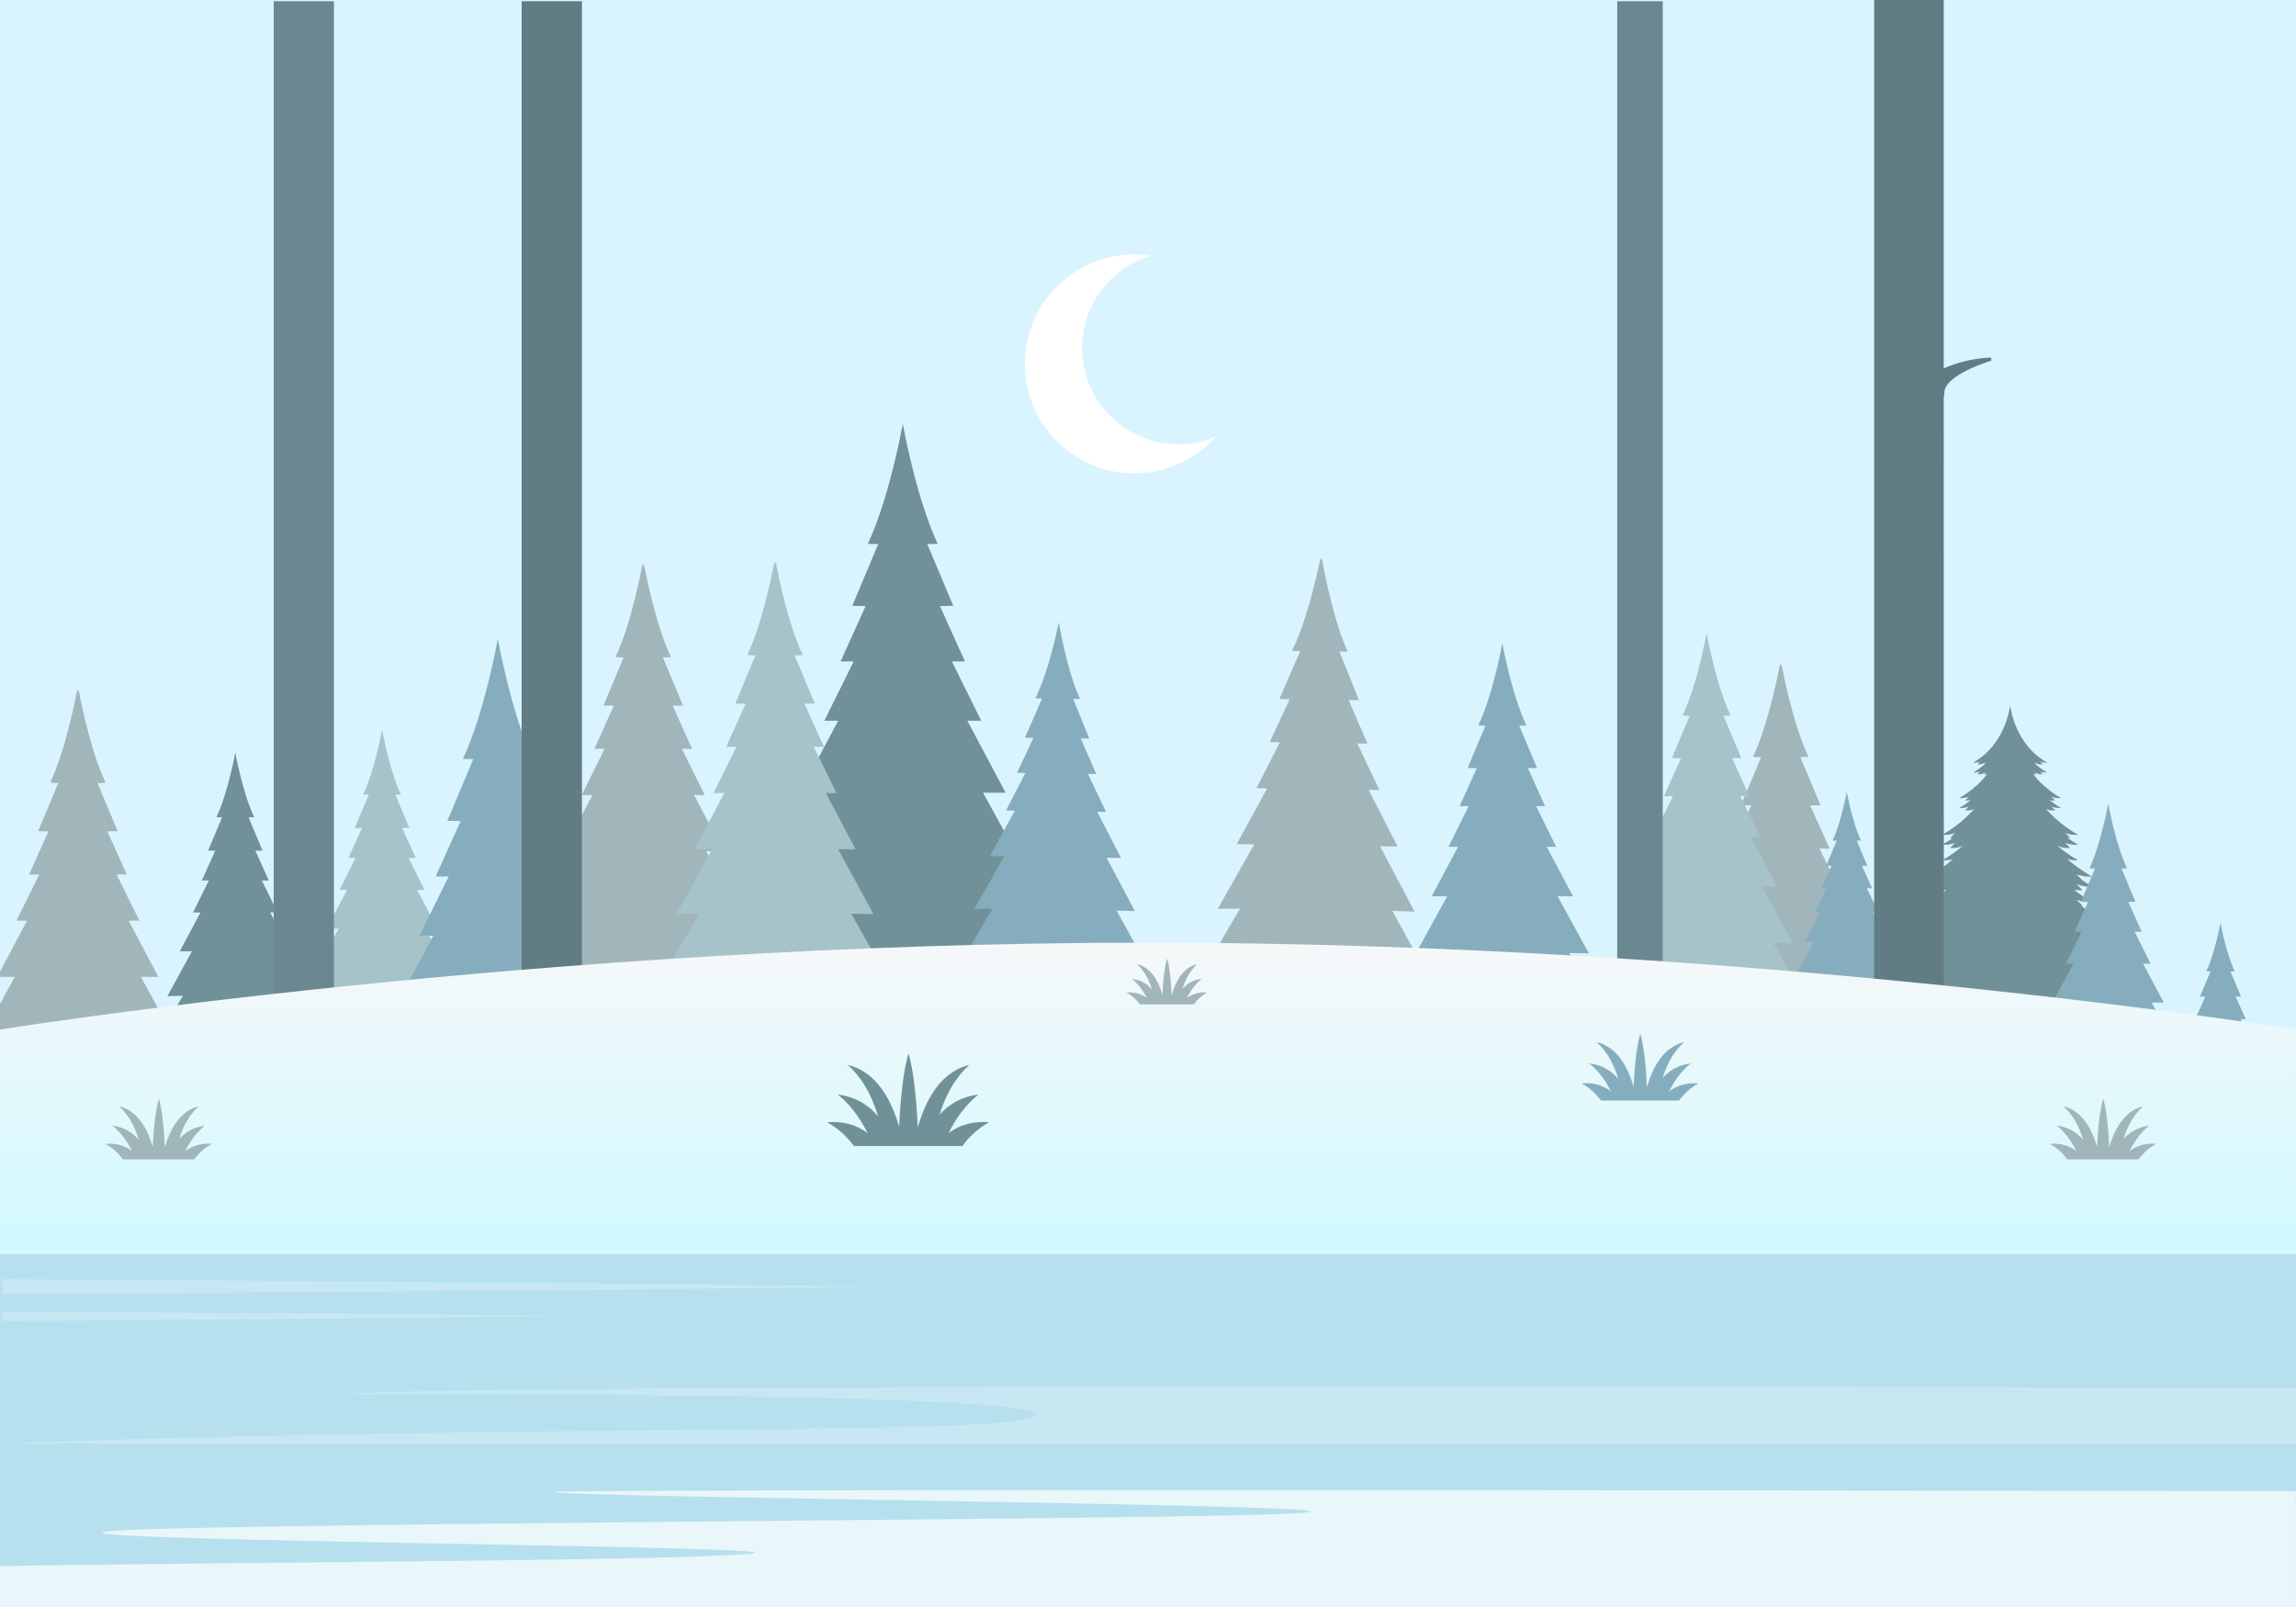 <?xml version="1.0" encoding="utf-8"?>
<!-- Generator: Adobe Illustrator 23.0.1, SVG Export Plug-In . SVG Version: 6.00 Build 0)  -->
<svg version="1.1" id="Layer" xmlns="http://www.w3.org/2000/svg" xmlns:xlink="http://www.w3.org/1999/xlink" x="0px" y="0px"
	 viewBox="0 0 335.99 235.19" style="enable-background:new 0 0 335.99 235.19;" xml:space="preserve">
<style type="text/css">
	.st0{fill:#DAF4FF;}
	.st1{fill:#FFFFFF;}
	.st2{fill:#719199;}
	.st3{fill:#A1B6BB;}
	.st4{fill:#A6C3C9;}
	.st5{fill:#86ADBE;}
	.st6{fill:#6B8890;}
	.st7{fill:#617C83;}
	.st8{fill:url(#SVGID_1_);}
	.st9{fill-rule:evenodd;clip-rule:evenodd;fill:#719199;}
	.st10{fill-rule:evenodd;clip-rule:evenodd;fill:#A1B6BB;}
	.st11{fill-rule:evenodd;clip-rule:evenodd;fill:#86ADBE;}
	.st12{fill:#B6E0ED;}
	.st13{opacity:0.31;fill-rule:evenodd;clip-rule:evenodd;fill:#ECFAFF;}
	.st14{filter:url(#Adobe_OpacityMaskFilter);}
	.st15{filter:url(#Adobe_OpacityMaskFilter_1_);}
	.st16{mask:url(#SVGID_2_);fill-rule:evenodd;clip-rule:evenodd;fill:url(#SVGID_3_);}
	.st17{opacity:0.7;fill-rule:evenodd;clip-rule:evenodd;fill:url(#SVGID_4_);}
</style>
<rect y="0" class="st0" width="335.99" height="235.19"/>
<g>
	<path class="st1" d="M167.64,37.67c-7.32,2.65-11.11,10.74-8.46,18.06c2.65,7.32,10.74,11.11,18.06,8.46
		c0.24-0.09,0.47-0.18,0.71-0.28c-1.71,1.93-3.91,3.46-6.51,4.4c-8.31,3.01-17.49-1.29-20.5-9.61c-3.01-8.31,1.29-17.49,9.61-20.5
		c2.59-0.94,5.27-1.17,7.82-0.78C168.12,37.51,167.88,37.58,167.64,37.67z"/>
</g>
<path class="st2" d="M277.48,153.12c-0.72,0.46-1.5,0.9-2.28,1.33c0.49,0.1,0.98,0.19,1.47,0.29c0.45-0.08,0.97-0.2,1.57-0.38
	l-0.61,0.57c12.54,2.49,25.22,5.17,38.03,7.94c-0.93-0.56-1.82-1.13-2.67-1.73c0.48,0,0.72-0.06,0.72-0.06
	c-1.27-0.66-2.44-1.37-3.55-2.11c-0.51-0.42-1.01-0.85-1.49-1.29c1.51,0.48,2.78,0.23,2.78,0.23l-1.38-1.28
	c2.44,0.75,3.64,0.44,3.64,0.44c-0.85-0.44-1.66-0.91-2.44-1.4c0.11-0.01,0.18-0.03,0.18-0.03l-1.38-1.28
	c2.44,0.75,3.64,0.44,3.64,0.44c-1.02-0.53-1.97-1.09-2.88-1.68c1.92,0.47,2.88,0.23,2.88,0.23c-2.73-1.41-5.07-3.06-7.09-4.83
	c1.06,0.24,1.89,0.09,1.89,0.09l-1.15-1.06c2.03,0.62,3.02,0.37,3.02,0.37c-0.59-0.31-1.15-0.63-1.7-0.97
	c0.08-0.01,0.13-0.02,0.13-0.02c-0.3-0.17-0.59-0.35-0.88-0.53c0.35-0.01,0.58-0.05,0.58-0.05l-1.15-1.06
	c2.03,0.62,3.02,0.37,3.02,0.37c-0.59-0.31-1.16-0.63-1.71-0.96c0.09-0.01,0.14-0.03,0.14-0.03c-0.44-0.25-0.86-0.5-1.27-0.77
	c1.89,0.55,2.84,0.31,2.84,0.31c-0.59-0.31-1.16-0.63-1.71-0.96c0.09-0.01,0.14-0.03,0.14-0.03c-1.5-0.84-2.83-1.79-4.04-2.81
	c0.08-0.01,0.14-0.02,0.14-0.02l-0.21-0.19l-0.4-0.4l-0.1-0.16c0.84,0.24,1.43,0.28,1.77,0.27c0.67,0.08,1.15-0.02,1.15-0.02
	l-1.04-1.04c1.83,0.61,2.73,0.36,2.73,0.36c-0.85-0.48-1.66-1-2.41-1.53c0.44,0.01,0.72-0.04,0.72-0.04l-1.04-1.04
	c1.83,0.61,2.73,0.36,2.73,0.36c-0.93-0.52-1.8-1.09-2.62-1.69l-0.11-0.11c1.83,0.61,2.73,0.36,2.73,0.36
	c-1.57-0.89-2.97-1.89-4.23-2.96c0.1-0.01,0.16-0.02,0.16-0.02l-0.85-0.85c1.49,0.5,2.23,0.29,2.23,0.29
	c-0.95-0.54-1.82-1.13-2.63-1.75c0.71,0.14,1.24,0.04,1.24,0.04l-0.85-0.85c1.49,0.5,2.23,0.29,2.23,0.29
	c-0.49-0.28-0.96-0.58-1.42-0.88c0.02,0,0.03-0.01,0.03-0.01l-0.85-0.85c1.49,0.5,2.23,0.29,2.23,0.29
	c-1.35-0.76-2.53-1.62-3.6-2.54c1.04,0.3,1.56,0.16,1.56,0.16c-1.13-0.64-2.13-1.36-3.01-2.13c0.95,0.52,1.87,0.33,1.87,0.33
	l-0.7-0.71c1.24,0.41,1.85,0.24,1.85,0.24c-0.53-0.3-1.02-0.62-1.49-0.95c0.21-0.01,0.35-0.03,0.35-0.03l-0.7-0.71
	c1.24,0.41,1.85,0.24,1.85,0.24c-1.9-1.07-3.45-2.38-4.7-3.79c0.69,0.36,1.35,0.22,1.35,0.22l-0.53-0.53
	c0.93,0.31,1.39,0.18,1.39,0.18c-0.61-0.35-1.18-0.73-1.69-1.13c0.47,0.11,0.83,0.03,0.83,0.03l-0.53-0.53
	c0.93,0.31,1.39,0.18,1.39,0.18c-0.79-0.44-1.48-0.95-2.12-1.48c0.05-0.01,0.08-0.01,0.08-0.01c-0.13-0.07-0.24-0.15-0.37-0.23
	c-0.63-0.56-1.18-1.16-1.66-1.77c0.26,0.07,0.44,0.07,0.44,0.07l-0.24-0.38c0.57,0.44,1.21,0.31,1.21,0.31l-0.38-0.38
	c0.68,0.23,1.01,0.13,1.01,0.13c-0.6-0.34-1.13-0.72-1.6-1.13l-0.23-0.37c0.57,0.44,1.21,0.31,1.21,0.31l-0.38-0.38
	c0.68,0.23,1.01,0.13,1.01,0.13c-4.64-2.62-5.34-7.84-5.41-8.39c0-0.01-0.01-0.01-0.01,0c-0.06,0.55-0.77,5.78-5.41,8.39
	c0,0,0.33,0.09,1.01-0.13l-0.38,0.38c0,0,0.64,0.13,1.21-0.31l-0.23,0.37c-0.47,0.41-1,0.79-1.6,1.13c0,0,0.33,0.09,1.01-0.13
	l-0.38,0.38c0,0,0.64,0.13,1.21-0.31l-0.24,0.38c0,0,0.18,0,0.44-0.07c-0.48,0.61-1.03,1.21-1.66,1.77
	c-0.12,0.08-0.24,0.16-0.37,0.23c0,0,0.03,0.01,0.08,0.01c-0.63,0.53-1.33,1.04-2.12,1.48c0,0,0.46,0.13,1.39-0.18l-0.53,0.53
	c0,0,0.36,0.07,0.83-0.03c-0.52,0.4-1.08,0.78-1.69,1.13c0,0,0.46,0.13,1.39-0.18l-0.53,0.53c0,0,0.66,0.14,1.35-0.22
	c-1.25,1.4-2.79,2.71-4.7,3.79c0,0,0.61,0.17,1.85-0.24l-0.7,0.71c0,0,0.14,0.03,0.35,0.03c-0.47,0.33-0.97,0.65-1.49,0.95
	c0,0,0.61,0.17,1.85-0.24l-0.7,0.71c0,0,0.92,0.19,1.87-0.33c-0.89,0.77-1.88,1.5-3.01,2.13c0,0,0.52,0.14,1.56-0.16
	c-1.06,0.92-2.25,1.78-3.6,2.54c0,0,0.74,0.21,2.23-0.29l-0.85,0.85c0,0,0.02,0,0.03,0.01c-0.45,0.3-0.92,0.6-1.42,0.88
	c0,0,0.74,0.21,2.23-0.29l-0.85,0.85c0,0,0.54,0.1,1.24-0.04c-0.81,0.62-1.67,1.21-2.63,1.75c0,0,0.74,0.21,2.23-0.29l-0.85,0.85
	c0,0,0.06,0.01,0.16,0.02c-1.26,1.07-2.66,2.07-4.23,2.96c0,0,0.9,0.25,2.73-0.36l-0.11,0.11c-0.82,0.59-1.68,1.16-2.62,1.69
	c0,0,0.9,0.25,2.73-0.36l-1.04,1.04c0,0,0.28,0.05,0.72,0.04c-0.76,0.54-1.56,1.05-2.41,1.53c0,0,0.9,0.25,2.73-0.36l-1.04,1.04
	c0,0,0.48,0.09,1.15,0.02c0.34,0.01,0.93-0.03,1.77-0.27l-0.1,0.16l-0.4,0.4l-0.21,0.19c0,0,0.06,0.01,0.14,0.02
	c-1.21,1.01-2.54,1.96-4.04,2.81c0,0,0.05,0.01,0.14,0.03c-0.55,0.33-1.12,0.66-1.71,0.96c0,0,0.94,0.23,2.84-0.31
	c-0.41,0.26-0.83,0.52-1.27,0.77c0,0,0.05,0.01,0.14,0.03c-0.55,0.33-1.12,0.66-1.71,0.96c0,0,1,0.26,3.02-0.37l-1.15,1.06
	c0,0,0.23,0.04,0.58,0.05c-0.29,0.18-0.58,0.36-0.88,0.53c0,0,0.05,0.01,0.13,0.02c-0.55,0.33-1.11,0.66-1.7,0.97
	c0,0,1,0.26,3.02-0.37l-1.15,1.06c0,0,0.83,0.15,1.89-0.09c-2.03,1.77-4.37,3.42-7.09,4.83
	C274.6,153.35,275.55,153.59,277.48,153.12z"/>
<path class="st3" d="M3.95,134.75L0,142.22v0.75h2.16L0,146.93v5.47l0.25,0L0,152.83v1.73c8.14-1.7,16.23-3.34,24.27-4.9l-3.65-6.69
	H23h0.18l-4.35-8.22l1.57,0l-3.34-6.77l1.31,0.01l0,0l0.18,0l-2.84-6.32l1.51-0.02l-2.95-7.05l1.19-0.03
	c-2.47-5.24-3.97-13.71-3.97-13.71l0,0l0,0c0,0-0.03,0.18-0.09,0.48c-0.06-0.3-0.09-0.48-0.09-0.48l0,0l0,0
	c0,0-1.51,8.46-3.97,13.71l1.19,0.03l-2.95,7.05l1.51,0.02l-2.84,6.32l1.49-0.01l-3.34,6.77L3.95,134.75z"/>
<path class="st2" d="M26.75,145.74l-3.12,5.48c6.47-1.38,12.89-2.73,19.29-4.05l-0.81-1.43l2.27,0.05l-3.6-6.56h1.78l-3.02-5.68
	l1.09,0l-2.32-4.68l1.03,0l-1.97-4.37l1.05-0.01l-2.05-4.87l0.82-0.02c-1.71-3.62-2.76-9.47-2.76-9.47s0,0,0,0c0,0,0,0,0,0
	s-1.05,5.85-2.76,9.47l0.83,0.02l-2.05,4.87l1.05,0.01l-1.97,4.37l1.03,0l-2.32,4.68l1.09,0l-3.02,5.68h1.78l-3.6,6.56L26.75,145.74
	z"/>
<path class="st4" d="M48.24,142.42l-4.17,7.32c7.26-1.28,14.48-2.47,21.67-3.55l-2.15-3.77l2.27,0.05l-3.6-6.56h1.78l-3.02-5.68
	l1.09,0l-2.32-4.68l1.03,0l-1.97-4.37l1.05-0.01l-2.05-4.87l0.82-0.02c-1.71-3.62-2.76-9.47-2.76-9.47s0,0,0,0c0,0,0,0,0,0
	s-1.05,5.85-2.76,9.47l0.82,0.02l-2.05,4.87l1.05,0.01l-1.97,4.37l1.03,0l-2.32,4.68l1.09,0l-3.02,5.68h1.78l-3.6,6.56L48.24,142.42
	z"/>
<path class="st3" d="M77.75,145.56c10.79-1.41,21.51-2.54,32.18-3.34l-4.66-8.21l3.08,0.06l0,0l0.18,0l-5.18-9.49h2.38h0.18
	l-4.35-8.22l1.57,0l-3.34-6.77l1.31,0.01l0,0l0.18,0l-2.84-6.32l1.51-0.02l-2.95-7.05l1.19-0.03c-2.47-5.24-3.97-13.71-3.97-13.71
	l0,0l0,0c0,0-0.03,0.18-0.09,0.48c-0.06-0.3-0.09-0.48-0.09-0.48l0,0l0,0c0,0-1.5,8.46-3.97,13.71l1.19,0.03l-2.95,7.05l1.51,0.02
	l-2.84,6.32l1.49-0.01l-3.34,6.77l1.57,0l-4.35,8.22h2.56l-5.18,9.49l3.26-0.07l-6.55,11.56H77.75z"/>
<path class="st2" d="M117.83,128.1l-7.82,13.72c12.32-0.98,24.57-1.54,36.78-1.54c2.17,0,4.35,0.04,6.52,0.08l-6.98-12.25l4.21,0.08
	l-6.68-12.17h3.3l-5.6-10.54l2.03,0l-4.3-8.68l1.92,0.01l-3.66-8.11l1.95-0.03l-3.8-9.04l1.53-0.03
	c-3.18-6.72-5.12-17.57-5.12-17.57l0,0l0,0c0,0-1.94,10.85-5.12,17.57l1.53,0.03l-3.8,9.04l1.95,0.03l-3.66,8.11l1.92-0.01
	l-4.3,8.68l2.03,0l-5.6,10.54h3.3l-6.68,12.17L117.83,128.1z"/>
<path class="st5" d="M145.25,133l-4.01,6.81c2.2,0,4.4-0.01,6.59,0.02c6.52,0.09,13.05,0.34,19.59,0.73l-4.02-7.3l2.68,0.09
	l-4.14-7.81l2.1,0.03l-3.47-6.76l1.29,0.02l-2.66-5.57l1.22,0.02l-2.26-5.19l1.24,0l-2.34-5.79l0.98-0.01
	c-1.97-4.31-3.1-11.23-3.1-11.23l0,0l0,0c0,0-1.33,6.89-3.42,11.14l0.97,0.04l-2.5,5.72l1.24,0.03l-2.41,5.13l1.22,0.01l-2.82,5.49
	l1.29,0.02l-3.66,6.66l2.1,0.03l-4.36,7.69L145.25,133z"/>
<path class="st4" d="M102.27,133.72l-4.96,8.75c10.45-0.92,20.84-1.54,31.2-1.79l-3.95-6.96l3.08,0.06l0,0l0.18,0l-5.18-9.49h2.38
	h0.18l-4.35-8.22l1.57,0l-3.34-6.77l1.31,0.01l0,0l0.18,0l-2.84-6.32l1.51-0.02l-2.95-7.05l1.19-0.03
	c-2.47-5.24-3.97-13.71-3.97-13.71l0,0l0,0c0,0-0.03,0.18-0.09,0.48c-0.06-0.3-0.09-0.48-0.09-0.48l0,0l0,0
	c0,0-1.51,8.46-3.97,13.71l1.19,0.03l-2.95,7.05l1.51,0.02l-2.84,6.32l1.49-0.01l-3.34,6.77l1.57,0l-4.35,8.22h2.56l-5.18,9.49
	L102.27,133.72z"/>
<path class="st5" d="M210.07,139.48l-1.7,2.98c8.21,0.89,16.46,1.94,24.75,3.15l-3.49-6.13l2.89,0.06l-4.59-8.36h2.26l-3.85-7.24
	l1.39,0l-2.95-5.96l1.32,0.01l-2.51-5.57l1.34-0.02l-2.61-6.2l1.05-0.02c-2.19-4.62-3.52-12.06-3.52-12.06l0,0l0,0
	c0,0-1.33,7.45-3.52,12.06l1.05,0.02l-2.61,6.2l1.34,0.02l-2.51,5.57l1.32-0.01l-2.95,5.96l1.39,0l-3.85,7.24h2.26l-4.59,8.36
	L210.07,139.48z"/>
<path class="st3" d="M181.46,132.99l-4.86,8.3c9.98,0.93,20,2.16,30.08,3.62l3.27,0.05l0.18,0l-6.38-11.65l3.08,0.11l0,0l0.18,0.01
	l-5.05-9.57l2.38,0.03l0.18,0l-4.23-8.28l1.57,0.02l-3.24-6.82l1.31,0.02l0,0l0.18,0l-2.75-6.36l1.51,0l-2.85-7.09l1.19-0.01
	c-2.39-5.28-3.78-13.76-3.78-13.76l0,0l0,0c0,0-0.03,0.18-0.1,0.47c-0.05-0.3-0.08-0.48-0.08-0.48l0,0l0,0c0,0-1.63,8.44-4.17,13.65
	l1.19,0.04l-3.05,7.01l1.51,0.04l-2.93,6.28l1.49,0.02l-3.43,6.72l1.57,0.03l-4.46,8.16l2.56,0.04l-5.32,9.42L181.46,132.99z"/>
<path class="st3" d="M251.36,139.18l-4.92,9.01c0.86,0.14,1.71,0.28,2.57,0.43l0.43-0.01l-0.04,0.07c8.26,1.4,16.57,2.91,24.93,4.52
	l-2.6-4.59l3.08,0.06l0,0l0.18,0l-5.18-9.49h2.38h0.18l-4.35-8.22l1.57,0l-3.34-6.77l1.31,0.01l0,0l0.18,0l-2.84-6.32l1.51-0.02
	l-2.95-7.05l1.19-0.03c-2.47-5.24-3.97-13.71-3.97-13.71l0,0l0,0c0,0-0.03,0.18-0.09,0.48c-0.06-0.3-0.09-0.48-0.09-0.48l0,0l0,0
	c0,0-1.51,8.46-3.97,13.71l1.19,0.03l-2.95,7.05l1.51,0.02l-2.84,6.32l1.49-0.01l-3.34,6.77l1.57,0l-4.35,8.22H251.36z"/>
<path class="st4" d="M239.95,138.02l-2.15,3.78c8.75,1.35,17.55,2.84,26.41,4.46l-4.69-8.23l2.89,0.06l-4.59-8.36h2.26l-3.85-7.24
	l1.39,0l-2.95-5.96l1.32,0.01l-2.51-5.57l1.34-0.02l-2.61-6.2l1.05-0.02c-2.19-4.61-3.52-12.06-3.52-12.06s0,0,0,0c0,0,0,0,0,0
	s-1.33,7.45-3.52,12.06l1.05,0.02l-2.61,6.2l1.34,0.02l-2.51,5.57l1.32-0.01l-2.95,5.96l1.39,0l-3.85,7.24h2.26l-4.59,8.36
	L239.95,138.02z"/>
<path class="st5" d="M264.47,142.74l-1.39,2.45c5.36,1,10.74,2.03,16.14,3.1l-3.16-5.54l1.71,0.03l-2.72-4.95h1.34l-2.28-4.29
	l0.82,0l-1.75-3.53l0.78,0l-1.49-3.3l0.79-0.01l-1.55-3.67l0.62-0.01c-1.29-2.73-2.08-7.14-2.08-7.14l0,0l0,0
	c0,0-0.79,4.41-2.08,7.14l0.62,0.01l-1.55,3.67l0.79,0.01l-1.49,3.3l0.78,0l-1.75,3.53l0.82,0l-2.28,4.29h1.34l-2.72,4.95
	L264.47,142.74z"/>
<path class="st5" d="M300.84,153.24l-1.76,3.08c7.09,1.44,14.23,2.93,21.41,4.46l-4.3-7.54l2.27,0.05l-3.6-6.56h1.78l-3.02-5.68
	l1.09,0l-2.32-4.68l1.03,0l-1.97-4.37l1.05-0.01l-2.05-4.87l0.82-0.02c-1.71-3.62-2.76-9.47-2.76-9.47l0,0l0,0
	c0,0-1.05,5.85-2.76,9.47l0.82,0.02l-2.05,4.87l1.05,0.01l-1.97,4.37l1.03,0l-2.32,4.68l1.09,0l-3.02,5.68h1.78l-3.6,6.56
	L300.84,153.24z"/>
<path class="st5" d="M319.15,161.9l-0.86,1.52c5.04,1.09,10.11,2.19,15.2,3.3l-2.75-4.82l1.71,0.03l-2.71-4.95h1.34l-2.28-4.29
	l0.82,0l-1.75-3.53l0.78,0l-1.49-3.3l0.79-0.01l-1.55-3.67l0.62-0.01c-1.29-2.73-2.08-7.14-2.08-7.14l0,0l0,0
	c0,0-0.79,4.41-2.08,7.14l0.62,0.01l-1.55,3.67l0.79,0.01l-1.49,3.3l0.78,0l-1.75,3.53l0.82,0l-2.28,4.29h1.34l-2.72,4.95
	L319.15,161.9z"/>
<path class="st5" d="M59.1,147.49c8.97-1.45,17.89-2.72,26.77-3.83l-3.57-6.71l2.03,0l-4.3-8.68l1.92,0.01l-3.66-8.11l1.95-0.03
	l-3.8-9.04l1.53-0.03c-3.18-6.72-5.12-17.57-5.12-17.57s0,0,0,0c0,0,0,0,0,0s-1.94,10.85-5.12,17.57l1.53,0.03l-3.8,9.04l1.95,0.03
	l-3.66,8.11l1.92-0.01l-4.3,8.68l2.03,0l-5.6,10.54H59.1z"/>
<g>
	<rect x="236.66" y="0.18" class="st6" width="6.66" height="147.2"/>
</g>
<g>
	<rect x="40.05" y="0.18" class="st6" width="8.82" height="156.17"/>
</g>
<g>
	<rect x="76.34" y="0.18" class="st7" width="8.82" height="156.17"/>
</g>
<g>
	<path class="st7" d="M284.45,147.42C284.45,147.42,284.45,147.42,284.45,147.42l-0.01-89.29c0.06-0.15,0.1-0.33,0.09-0.56
		c-0.13-2.71,6.87-4.79,6.87-4.79s0,0-0.02-0.45c-2.76,0.1-5.08,0.77-6.94,1.58V0h-10.18v147.9c-0.36,5.76-6.91,7.73-6.91,7.73
		c0.13-0.11,23.91-0.11,24.04,0C291.39,155.63,284.45,153.56,284.45,147.42z"/>
</g>
<linearGradient id="SVGID_1_" gradientUnits="userSpaceOnUse" x1="167.993" y1="183.984" x2="167.993" y2="137.962">
	<stop  offset="0.06" style="stop-color:#D1F9FF"/>
	<stop  offset="1" style="stop-color:#F6F8F9"/>
</linearGradient>
<path class="st8" d="M167.99,137.96C79.06,137.96,0,150.68,0,150.68v33.31h167.99h167.99v-33.31
	C335.99,150.68,256.93,137.96,167.99,137.96z"/>
<path class="st9" d="M138.8,165.84c1.14-2.26,2.58-4.22,4.38-5.64c-2.41,0.27-4.25,1.35-5.69,2.93c1.08-3.42,2.58-5.67,4.36-7.27
	c-3.53,0.83-6.11,4.05-7.55,9.17c-0.21-4.6-0.64-8.44-1.35-10.87c-0.72,2.41-1.16,6.21-1.37,10.77c-1.44-5.06-4.01-8.25-7.52-9.07
	c1.83,1.64,3.35,3.95,4.44,7.5c0,0,0,0,0,0.01c-1.46-1.7-3.37-2.88-5.9-3.17c1.8,1.42,3.23,3.38,4.37,5.64
	c-1.65-1.23-3.65-1.79-5.94-1.6c1.35,0.76,2.71,1.83,3.93,3.49h15.86c1.22-1.66,2.57-2.73,3.93-3.49
	C142.45,164.05,140.45,164.61,138.8,165.84z"/>
<path class="st10" d="M173.69,146.06c0.57-1.12,1.28-2.1,2.18-2.81c-1.2,0.13-2.12,0.67-2.83,1.46c0.54-1.7,1.28-2.82,2.17-3.61
	c-1.76,0.41-3.04,2.01-3.75,4.56c-0.1-2.29-0.32-4.2-0.67-5.4c-0.36,1.2-0.58,3.09-0.68,5.35c-0.72-2.52-1.99-4.1-3.74-4.51
	c0.91,0.81,1.67,1.96,2.21,3.73c0,0,0,0,0,0c-0.73-0.85-1.68-1.43-2.93-1.57c0.89,0.71,1.61,1.68,2.17,2.8
	c-0.82-0.61-1.81-0.89-2.96-0.8c0.67,0.38,1.35,0.91,1.95,1.74h7.88c0.61-0.82,1.28-1.36,1.95-1.74
	C175.51,145.17,174.51,145.45,173.69,146.06z"/>
<path class="st11" d="M244.25,159.72c0.82-1.63,1.86-3.04,3.15-4.07c-1.73,0.19-3.07,0.98-4.1,2.11c0.78-2.47,1.86-4.09,3.15-5.24
	c-2.55,0.6-4.4,2.92-5.44,6.61c-0.15-3.32-0.46-6.08-0.97-7.84c-0.52,1.74-0.83,4.48-0.99,7.76c-1.04-3.65-2.89-5.95-5.42-6.54
	c1.32,1.18,2.42,2.85,3.2,5.41c0,0,0,0,0,0c-1.05-1.23-2.43-2.08-4.25-2.28c1.29,1.02,2.33,2.44,3.15,4.06
	c-1.19-0.88-2.63-1.29-4.28-1.15c0.98,0.55,1.95,1.32,2.83,2.52h11.43c0.88-1.19,1.86-1.97,2.83-2.52
	C246.88,158.43,245.44,158.84,244.25,159.72z"/>
<rect y="183.55" class="st12" width="335.99" height="51.64"/>
<path class="st13" d="M0,211.29h335.99l-0.02-8.14c0,0-269.15-0.87-286.1,0.93c-0.26,0.03,101.72-0.5,101.72,2.95
	C151.58,210.3,76.73,208.27,0,211.29L0,211.29z"/>
<path class="st13" d="M0.33,191.96c66.29,0.35,82.37,0.69,82.37,0.69c-18.62,0.26-46.88,0.49-82.37,0.69v-1.74V191.96z"/>
<path class="st13" d="M0.33,187.22c102.56,0.55,127.44,1.09,127.44,1.09c-28.81,0.41-72.53,0.77-127.44,1.09v-2.75V187.22z"/>
<defs>
	<filter id="Adobe_OpacityMaskFilter" filterUnits="userSpaceOnUse" x="0" y="218.08" width="335.99" height="17.11">
		<feFlood  style="flood-color:white;flood-opacity:1" result="back"/>
		<feBlend  in="SourceGraphic" in2="back" mode="normal"/>
	</filter>
</defs>
<mask maskUnits="userSpaceOnUse" x="0" y="218.08" width="335.99" height="17.11" id="SVGID_2_">
	<g class="st14">
		<defs>
			<filter id="Adobe_OpacityMaskFilter_1_" filterUnits="userSpaceOnUse" x="0" y="218.08" width="335.99" height="17.11">
				<feFlood  style="flood-color:white;flood-opacity:1" result="back"/>
				<feBlend  in="SourceGraphic" in2="back" mode="normal"/>
			</filter>
		</defs>
		<mask maskUnits="userSpaceOnUse" x="0" y="218.08" width="335.99" height="17.11" id="SVGID_2_">
			<g class="st15">
			</g>
		</mask>
		<linearGradient id="SVGID_3_" gradientUnits="userSpaceOnUse" x1="2.450000e-04" y1="226.634" x2="335.986" y2="226.634">
			<stop  offset="0" style="stop-color:#4D4D4D"/>
			<stop  offset="0.289" style="stop-color:#4F4F4F"/>
			<stop  offset="0.441" style="stop-color:#575757"/>
			<stop  offset="0.562" style="stop-color:#646464"/>
			<stop  offset="0.665" style="stop-color:#777777"/>
			<stop  offset="0.758" style="stop-color:#909090"/>
			<stop  offset="0.843" style="stop-color:#AFAFAF"/>
			<stop  offset="0.922" style="stop-color:#D3D3D3"/>
			<stop  offset="0.995" style="stop-color:#FCFCFC"/>
			<stop  offset="1" style="stop-color:#FFFFFF"/>
		</linearGradient>
		<path class="st16" d="M0,235.19h335.99l-0.02-16.96c0,0-225.65-0.38-254.33,0.07c-8,0.84,141.86,2.05,104.12,3.34
			c-24.52,0.84-164.36,1.32-170.49,2.55c-7.08,1.42,107.46,2.1,94.23,3.23C96.85,228.5,29,228.64,0,229.21V235.19L0,235.19z"/>
	</g>
</mask>
<linearGradient id="SVGID_4_" gradientUnits="userSpaceOnUse" x1="2.450000e-04" y1="226.634" x2="335.986" y2="226.634">
	<stop  offset="0" style="stop-color:#FFFFFF"/>
	<stop  offset="0.855" style="stop-color:#FFFFFF"/>
	<stop  offset="1" style="stop-color:#FFFFFF"/>
</linearGradient>
<path class="st17" d="M0,235.19h335.99l-0.02-16.96c0,0-225.65-0.38-254.33,0.07c-8,0.84,141.86,2.05,104.12,3.34
	c-24.52,0.84-164.36,1.32-170.49,2.55c-7.08,1.42,107.46,2.1,94.23,3.23C96.85,228.5,29,228.64,0,229.21V235.19L0,235.19z"/>
<path class="st10" d="M27.09,168.47c0.75-1.48,1.69-2.77,2.87-3.71c-1.58,0.18-2.79,0.89-3.74,1.92c0.71-2.25,1.69-3.72,2.87-4.77
	c-2.32,0.54-4.01,2.66-4.96,6.02c-0.14-3.02-0.42-5.54-0.88-7.14c-0.47,1.59-0.76,4.08-0.9,7.07c-0.95-3.33-2.63-5.42-4.94-5.96
	c1.2,1.07,2.2,2.59,2.91,4.93c0,0,0,0,0,0c-0.96-1.12-2.22-1.9-3.87-2.08c1.18,0.93,2.12,2.22,2.87,3.7
	c-1.09-0.81-2.4-1.17-3.9-1.05c0.89,0.5,1.78,1.2,2.58,2.29h10.42c0.8-1.09,1.69-1.79,2.58-2.29
	C29.49,167.29,28.18,167.66,27.09,168.47z"/>
<path class="st10" d="M311.62,168.47c0.75-1.48,1.69-2.77,2.87-3.71c-1.58,0.18-2.79,0.89-3.74,1.92c0.71-2.25,1.69-3.72,2.87-4.77
	c-2.32,0.54-4.01,2.66-4.96,6.02c-0.14-3.02-0.42-5.54-0.88-7.14c-0.47,1.59-0.76,4.08-0.9,7.07c-0.95-3.33-2.63-5.42-4.94-5.96
	c1.2,1.07,2.2,2.59,2.91,4.93c0,0,0,0,0,0c-0.96-1.12-2.22-1.9-3.87-2.08c1.18,0.93,2.12,2.22,2.87,3.7
	c-1.09-0.81-2.4-1.17-3.9-1.05c0.89,0.5,1.78,1.2,2.58,2.29h10.42c0.8-1.09,1.69-1.79,2.58-2.29
	C314.02,167.29,312.7,167.66,311.62,168.47z"/>
</svg>
